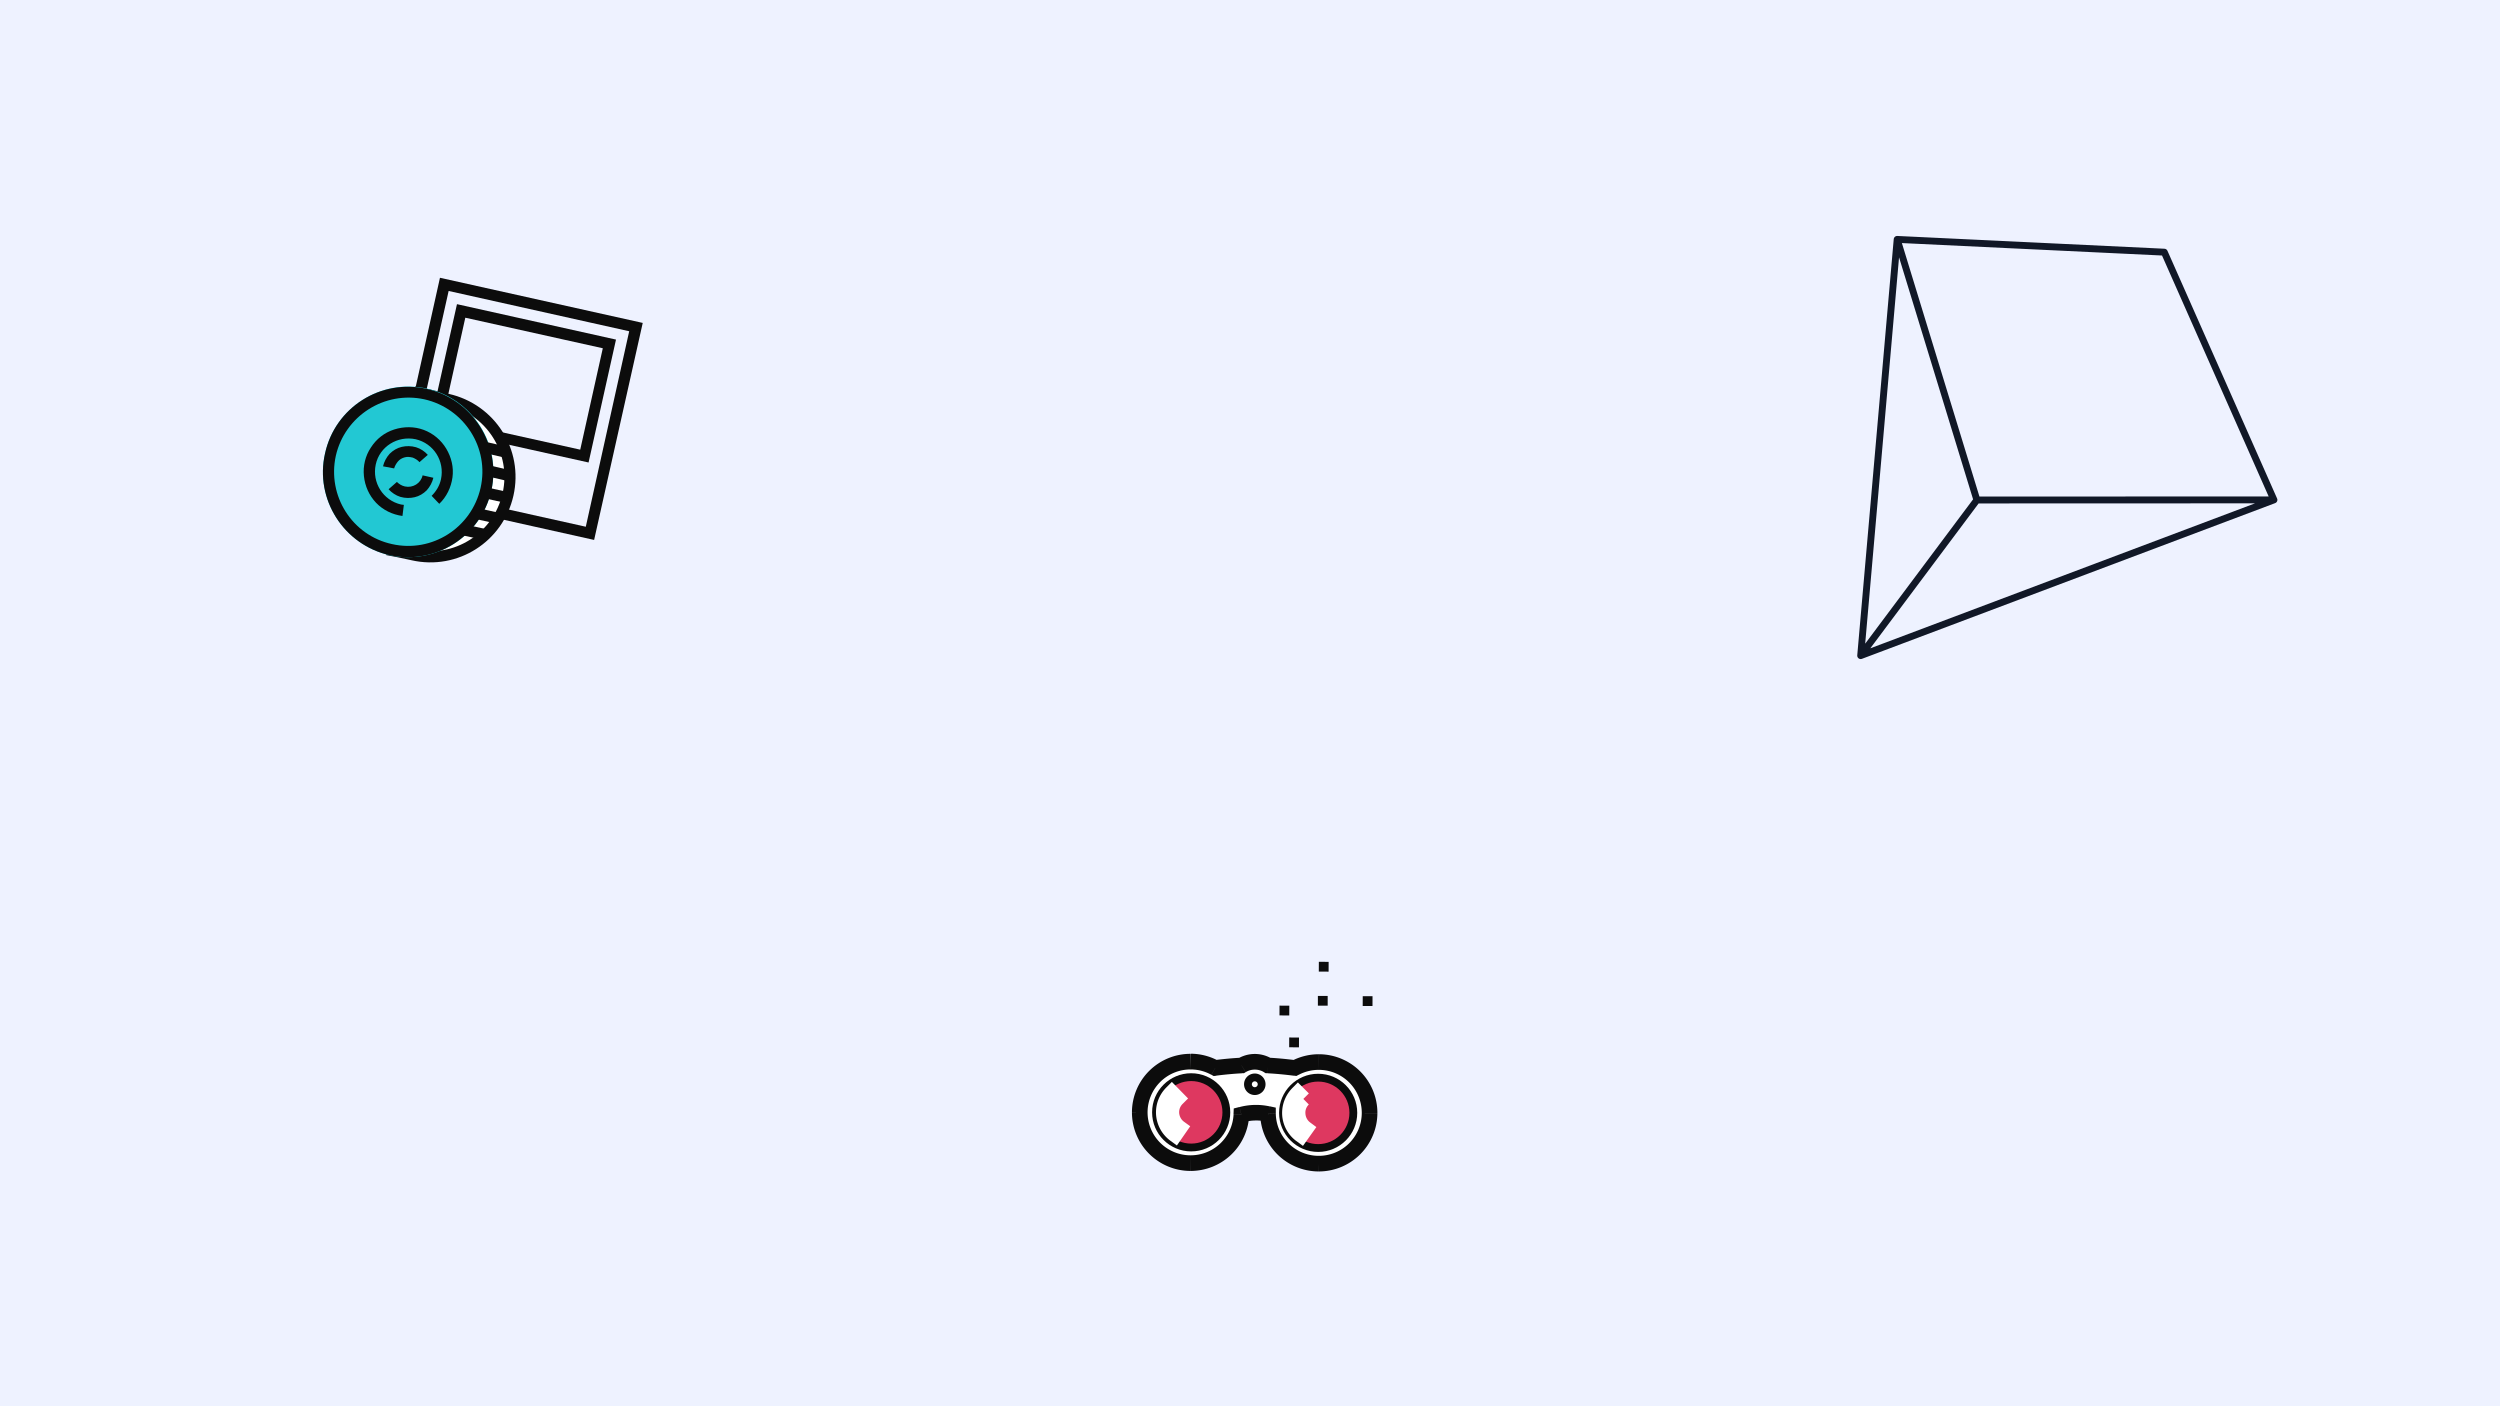 <svg width="720" height="405" fill="none" xmlns="http://www.w3.org/2000/svg"><path fill="#EEF2FF" d="M0 0h720v405H0z"/><path d="m546.383 68.947-10.508 119.872 119.022-44.85-85.552.031-22.962-75.053ZM536.158 188.39 569.345 144M546.383 68.947l76.934 3.679 31.58 71.343" stroke="#111827" stroke-width="1.984" stroke-miterlimit="10" stroke-linecap="round" stroke-linejoin="round"/><path fill-rule="evenodd" clip-rule="evenodd" d="m181.208 95.4-52-11.6-12.6 56.3 52.1 11.6 12.5-56.3Zm-54.5-15.4-13.9 62.5 58.3 13 14-62.5-58.4-13Z" fill="#0C0C0C"/><path fill-rule="evenodd" clip-rule="evenodd" d="m173.608 100.3-39.6-8.8-6.5 29.2 39.6 8.8 6.5-29.2Zm-42-12.7-7.9 35.4 45.8 10.2 7.9-35.4-45.8-10.2Z" fill="#0C0C0C"/><path d="m124.608 114-1.6-.3-.3 1.6-9.3 41.7-.3 1.6 1.6.3 4.2.9c12.4 2.8 24.6-5 27.4-17.4 2.8-12.4-5-24.6-17.4-27.4l-4.3-1Z" fill="#fff" stroke="#0C0C0C" stroke-width="3.201"/><path d="M112.208 159.9c-13.2-3-21.6-16.1-18.6-29.3 2.9-13.3 16.1-21.6 29.3-18.7 13.2 2.9 21.6 16.1 18.6 29.3-2.9 13.3-16.1 21.6-29.3 18.7Z" fill="#22C8D3"/><path fill-rule="evenodd" clip-rule="evenodd" d="M96.708 131.3c-2.5 11.5 4.7 22.9 16.2 25.4 11.5 2.6 22.9-4.7 25.5-16.2 2.6-11.5-4.7-22.9-16.2-25.5-11.5-2.5-22.9 4.8-25.5 16.3Zm-3.1-.7c-3 13.2 5.4 26.3 18.6 29.3 13.2 2.9 26.3-5.4 29.3-18.6 2.9-13.2-5.4-26.3-18.6-29.3-13.2-3-26.4 5.3-29.3 18.6Z" fill="#0C0C0C"/><path d="m139.708 141.9 6.8 1.5M136.808 147.8l6.8 1.5M133.508 152.6l6.8 1.5M140.608 135.6l5.2 1.2M139.908 128.9l5.2 1.2" stroke="#0C0C0C" stroke-width="3.201"/><path fill-rule="evenodd" clip-rule="evenodd" d="M116.608 140.1c2.3.5 4.6-.9 5.1-3.2l3.1.7c-.3 1.3-1 2.6-1.9 3.6-1 1-2.2 1.7-3.5 2-1.3.3-2.7.3-4.1-.1-1.3-.4-2.5-1.2-3.4-2.2l2.4-2.1c.6.6 1.4 1.1 2.3 1.3Z" fill="#0C0C0C"/><path d="M110.308 134.3c.3-1.3 1-2.6 1.9-3.6 1-1 2.2-1.7 3.5-2 1.3-.3 2.7-.3 4.1.1 1.3.4 2.5 1.2 3.4 2.2l-2.4 2.1c-.5-.6-1.2-1-1.9-1.3-.8-.2-1.6-.3-2.3-.1-.8.2-1.5.6-2 1.2s-.9 1.3-1.1 2l-3.2-.6Z" fill="#0C0C0C"/><path fill-rule="evenodd" clip-rule="evenodd" d="M108.308 144.8c2 2.1 4.7 3.4 7.6 3.8l.4-3.2c-.3 0-.6-.1-.8-.1-5.2-1.2-8.4-6.3-7.3-11.5 1.1-5.2 6.3-8.4 11.5-7.3 5.2 1.2 8.4 6.3 7.3 11.5-.4 1.9-1.4 3.5-2.7 4.8l2.2 2.3c2.1-2 3.4-4.7 3.8-7.6.4-2.9-.3-5.8-1.8-8.3-1.5-2.5-3.8-4.4-6.5-5.4s-5.7-1-8.5-.1-5.1 2.7-6.7 5.2c-1.6 2.4-2.3 5.3-2 8.2.3 2.9 1.5 5.6 3.5 7.7Z" fill="#0C0C0C"/><g clip-path="url(#a)"><path fill-rule="evenodd" clip-rule="evenodd" d="M342.82 335a14.641 14.641 0 0 0 14.68-14c2.51-.668 5.142-.73 7.68-.18a14.633 14.633 0 0 0 10.963 13.823 14.63 14.63 0 1 0-3.203-27.083c-2.83-.36-5.35-.6-7.76-.72a7.318 7.318 0 0 0-7.62 0c-2.36.13-4.82.36-7.58.69a14.633 14.633 0 0 0-18.116 3.317 14.623 14.623 0 0 0-3.236 12.415A14.628 14.628 0 0 0 342.82 335Z" fill="#fff"/><path d="m357.5 321-.56-2.18-1.62.42-.07 1.66 2.25.1Zm7.68-.18 2.25-.05V319l-1.73-.38-.52 2.2Zm7.76-13.26-.28 2.23.71.09.63-.34-1.06-1.98Zm-7.76-.72-1.18 1.94.49.3h.57l.12-2.24Zm-7.62 0 .12 2.25h.57l.49-.3-1.18-1.95Zm-7.56.71-1.1 2 .64.35.73-.08-.27-2.27Zm5.27 13.37a12.38 12.38 0 0 1-12.44 11.81v4.5a16.883 16.883 0 0 0 16.94-16.1l-4.5-.21Zm10.41-2.28a18.513 18.513 0 0 0-8.72.2l1.12 4.37c2.161-.6 4.435-.672 6.63-.21l.97-4.36Zm14.1 14.24a12.382 12.382 0 0 1-12.35-12.09l-4.5.11a16.882 16.882 0 0 0 16.81 16.48l.04-4.5Zm12.41-12.33a12.394 12.394 0 0 1-.961 4.734 12.386 12.386 0 0 1-11.469 7.596v4.5a16.884 16.884 0 0 0 16.93-16.81l-4.5-.02Zm-12.33-12.43c1.626.007 3.234.333 4.734.961a12.386 12.386 0 0 1 7.596 11.469h4.5a16.884 16.884 0 0 0-16.81-16.93l-.02 4.5Zm-5.86 1.44a12.401 12.401 0 0 1 5.86-1.44v-4.5a16.853 16.853 0 0 0-8 2l2.14 3.94Zm-8.93-.45c2.34.12 4.8.35 7.59.7l.56-4.47c-2.87-.36-5.45-.6-7.93-.73l-.22 4.5Zm1.28-4.17a9.539 9.539 0 0 0-4.94-1.4v4.51a4.994 4.994 0 0 1 2.61.73l2.33-3.84Zm-4.94-1.4a9.646 9.646 0 0 0-5 1.4l2.35 3.84a4.998 4.998 0 0 1 2.66-.73l-.01-4.51Zm-11.16 6.25c2.72-.34 5.14-.56 7.43-.68l-.23-4.49c-2.43.12-4.95.36-7.74.7l.54 4.47Zm-7.32-1.79c2.083.004 4.13.537 5.95 1.55l2.19-3.94a16.898 16.898 0 0 0-8.07-2.14l-.07 4.53Zm-12.43 12.3a12.381 12.381 0 0 1 12.43-12.3v-4.5A16.88 16.88 0 0 0 326 320.28l4.5.02Zm12.33 12.43a12.376 12.376 0 0 1-8.739-3.661 12.386 12.386 0 0 1-3.591-8.769H326a16.884 16.884 0 0 0 16.81 16.93l.02-4.5Z" fill="#0C0C0C"/><path d="M343.06 330.48c5.595 0 10.13-4.535 10.13-10.13 0-5.595-4.535-10.13-10.13-10.13-5.595 0-10.13 4.535-10.13 10.13 0 5.595 4.535 10.13 10.13 10.13Z" fill="#DE3860" stroke="#0C0C0C" stroke-width="2.25"/><path d="M338.41 326.72a7.89 7.89 0 0 1-2.75-9.09 8.002 8.002 0 0 1 1.82-2.84l1.52 1.55a5.719 5.719 0 0 0-1.3 2 5.639 5.639 0 0 0-.34 2.4c.068.818.31 1.613.71 2.33a5.623 5.623 0 0 0 1.61 1.82l-1.27 1.83Z" stroke="#fff" stroke-width="4.5"/><path d="M379.63 330.63c5.595 0 10.13-4.535 10.13-10.13 0-5.595-4.535-10.13-10.13-10.13-5.595 0-10.13 4.535-10.13 10.13 0 5.595 4.535 10.13 10.13 10.13Z" fill="#DE3860" stroke="#0C0C0C" stroke-width="2.25"/><path d="M361.38 314.24a1.97 1.97 0 1 0 0-3.94 1.97 1.97 0 0 0 0 3.94Z" fill="#fff" stroke="#0C0C0C" stroke-width="2.25"/><path d="M374.74 326.86a7.877 7.877 0 0 1-3.22-5.75 8.012 8.012 0 0 1 .474-3.336 8.014 8.014 0 0 1 1.806-2.844l1.56 1.56a5.676 5.676 0 0 0-1.31 2 5.511 5.511 0 0 0-.33 2.41 5.665 5.665 0 0 0 2.28 4.19l-1.26 1.77Z" stroke="#fff" stroke-width="4.5"/><path d="M379.55 286.82v2.82h2.82v-2.82h-2.82ZM392.468 286.9l-.011 2.82 2.82.012.011-2.82-2.82-.012ZM379.827 277.001l-.011 2.819 2.82.012.011-2.82-2.82-.011ZM368.502 289.621l-.011 2.82 2.82.011.011-2.82-2.82-.011ZM371.293 298.798l-.011 2.82 2.82.011.011-2.82-2.82-.011Z" fill="#0C0C0C"/></g><defs><clipPath id="a"><path fill="#fff" transform="translate(326 277)" d="M0 0h70.69v60.38H0z"/></clipPath></defs></svg>